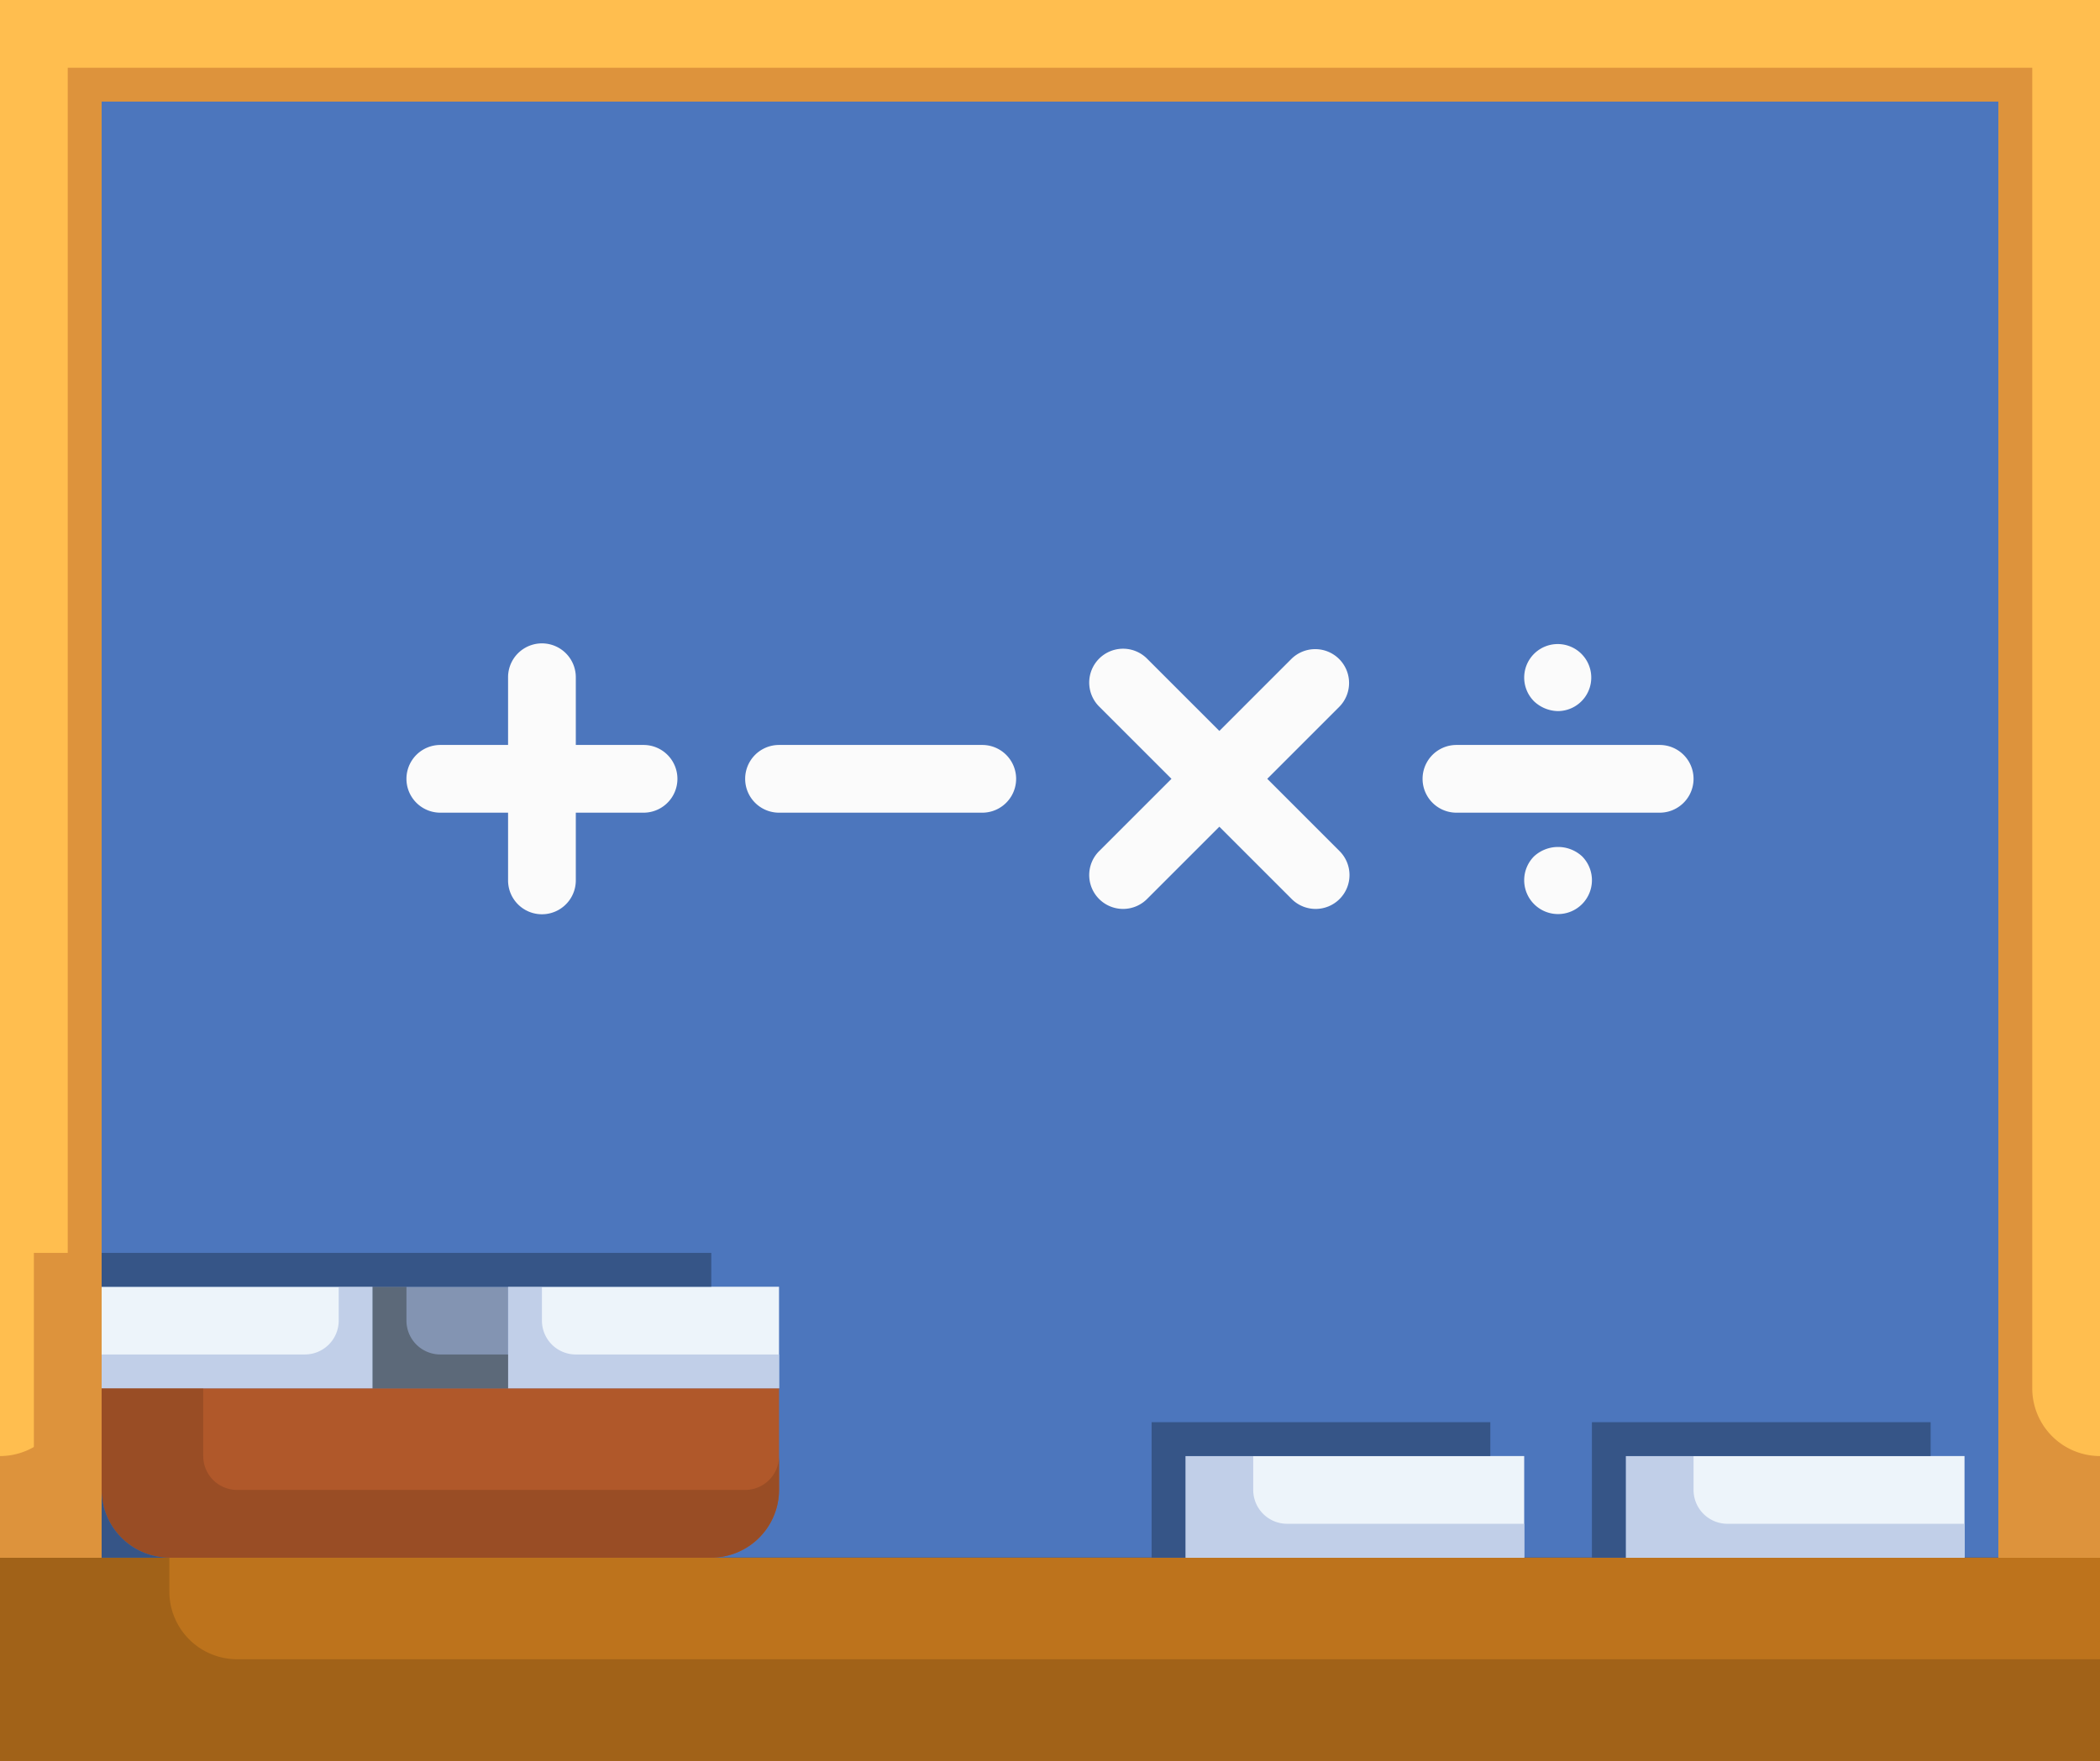 <svg xmlns="http://www.w3.org/2000/svg" width="62" height="52" viewBox="0 0 62 52">
    <rect x="0" y="0" width="62" height="52" fill="#333333" stroke="none"/>
    <defs>
        <style>
            .cls-4{fill:#edf4fa}.cls-6{fill:#dd933c}.cls-7{fill:#c1cfe8}.cls-12{fill:#365587}.cls-13{fill:#fbfbfb}
        </style>
    </defs>
    <g id="_11-Blackboard" data-name="11-Blackboard" transform="translate(-1 -6)">
        <path id="Rectangle_2337" fill="#4c76bd" d="M0 0H56V43H0z" data-name="Rectangle 2337" transform="translate(4 9)"/>
        <path id="Path_21318" fill="#bd731c" d="M6 52h57v6H1v-6h5z" data-name="Path 21318"/>
        <path id="Path_21319" fill="#ffbe4f" d="M1 6h62v46h-3V9H4v43H1z" data-name="Path 21319"/>
        <path id="Rectangle_2338" d="M0 0H10V3H0z" class="cls-4" data-name="Rectangle 2338" transform="translate(49 49)"/>
        <path id="Rectangle_2339" d="M0 0H10V3H0z" class="cls-4" data-name="Rectangle 2339" transform="translate(36 49)"/>
        <path id="Path_21320" fill="#a16218" d="M6 52v1a2 2 0 0 0 2 2h55v3H1v-6z" data-name="Path 21320"/>
        <path id="Path_21321" d="M63 52h-3V9H4v43H1v-3a2 2 0 0 0 2-2V8h58v39a2 2 0 0 0 2 2z" class="cls-6" data-name="Path 21321"/>
        <path id="Path_21322" d="M38 49v1a1 1 0 0 0 1 1h7v1H36v-3z" class="cls-7" data-name="Path 21322"/>
        <path id="Path_21323" d="M51 49v1a1 1 0 0 0 1 1h7v1H49v-3z" class="cls-7" data-name="Path 21323"/>
        <path id="Rectangle_2340" d="M0 0H8V3H0z" class="cls-4" data-name="Rectangle 2340" transform="translate(4 44)"/>
        <path id="Rectangle_2341" d="M0 0H8V3H0z" class="cls-4" data-name="Rectangle 2341" transform="translate(16 44)"/>
        <path id="Rectangle_2342" fill="#8394b2" d="M0 0H4V3H0z" data-name="Rectangle 2342" transform="translate(12 44)"/>
        <path id="Path_21324" fill="#b0582a" d="M24 47v3a2.006 2.006 0 0 1-2 2H6a2.006 2.006 0 0 1-2-2v-3z" data-name="Path 21324"/>
        <path id="Path_21325" fill="#994d25" d="M23 50H8a1 1 0 0 1-1-1v-2H4v3a2.006 2.006 0 0 0 2 2h16a2.006 2.006 0 0 0 2-2v-1a1 1 0 0 1-1 1z" data-name="Path 21325"/>
        <path id="Path_21326" d="M12 44v3H4v-1h6a1 1 0 0 0 1-1v-1z" class="cls-7" data-name="Path 21326"/>
        <path id="Path_21327" d="M16 44v3h8v-1h-6a1 1 0 0 1-1-1v-1z" class="cls-7" data-name="Path 21327"/>
        <path id="Path_21328" fill="#5c6979" d="M12 44v3h4v-1h-2a1 1 0 0 1-1-1v-1z" data-name="Path 21328"/>
        <path id="Path_21329" d="M58 49v-1H48v4h1v-3z" class="cls-12" data-name="Path 21329"/>
        <path id="Path_21330" d="M45 49v-1H35v4h1v-3z" class="cls-12" data-name="Path 21330"/>
        <path id="Path_21331" d="M6 52a2.006 2.006 0 0 1-2-2v2z" class="cls-12" data-name="Path 21331"/>
        <path id="Path_21332" d="M14 43H4v1h18v-1z" class="cls-12" data-name="Path 21332"/>
        <path id="Path_21333" d="M2 43v7a2.006 2.006 0 0 0 2 2v-9z" class="cls-6" data-name="Path 21333"/>
        <path id="Path_21334" d="M20 28h-2v-2a1 1 0 0 0-2 0v2h-2a1 1 0 0 0 0 2h2v2a1 1 0 0 0 2 0v-2h2a1 1 0 0 0 0-2z" class="cls-13" data-name="Path 21334"/>
        <path id="Path_21335" d="M40.537 25.463a1 1 0 0 0-1.414 0L37 27.586l-2.123-2.123a1 1 0 1 0-1.414 1.414L35.586 29l-2.123 2.123a1 1 0 1 0 1.414 1.414L37 30.414l2.123 2.123a1 1 0 1 0 1.414-1.414L38.414 29l2.123-2.123a1 1 0 0 0 0-1.414z" class="cls-13" data-name="Path 21335"/>
        <path id="Path_21336" d="M30 28h-6a1 1 0 0 0 0 2h6a1 1 0 0 0 0-2z" class="cls-13" data-name="Path 21336"/>
        <path id="Path_21337" d="M50 28h-6a1 1 0 0 0 0 2h6a1 1 0 0 0 0-2z" class="cls-13" data-name="Path 21337"/>
        <path id="Path_21338" d="M47 27a.99.99 0 1 0-.71-.29A1.052 1.052 0 0 0 47 27z" class="cls-13" data-name="Path 21338"/>
        <path id="Path_21339" d="M46.29 31.29a1 1 0 1 0 1.42 0 1.047 1.047 0 0 0-1.42 0z" class="cls-13" data-name="Path 21339"/>
    </g>
</svg>
